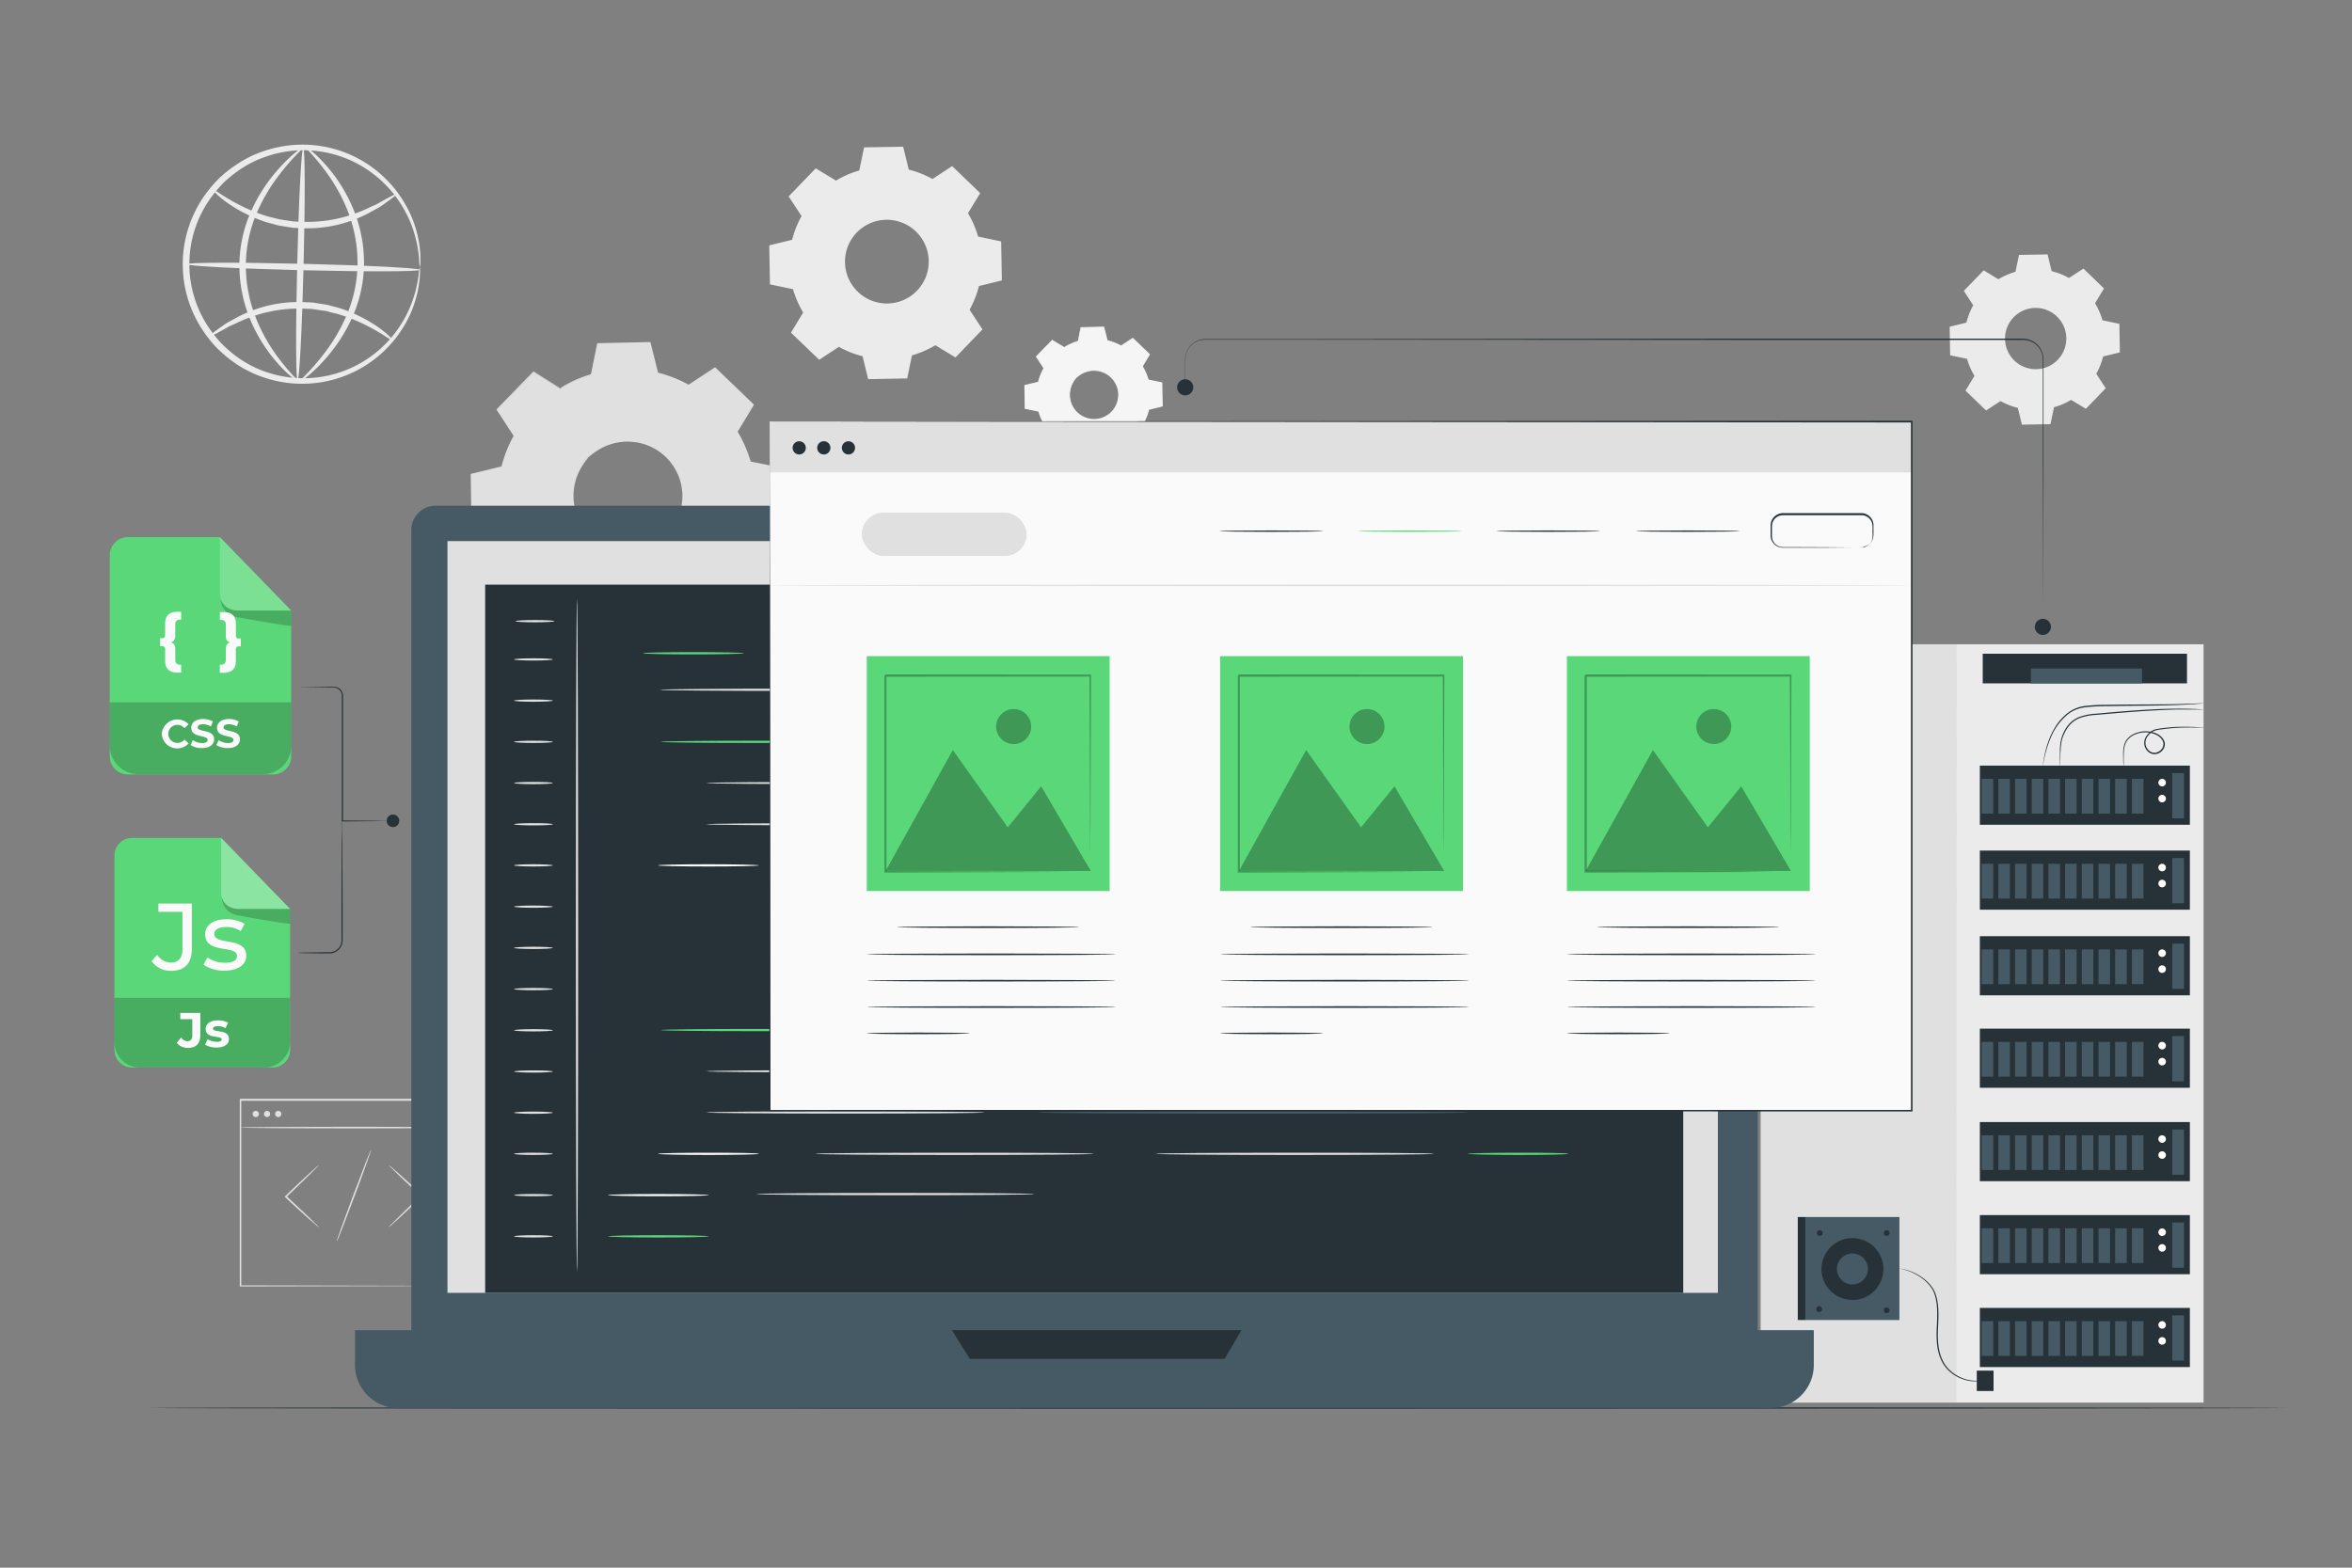 <svg xmlns="http://www.w3.org/2000/svg" viewBox="0 0 750 500"><rect x="0" y="0" width="750" height="500" fill="#808080" stroke="none"/><g id="freepik--background-complete--inject-145"><path d="M637.24,89.06a22.64,22.64,0,0,1,5.45-2.37l1.12-5.39,9.11-.16,1.31,5.35a22.31,22.31,0,0,1,5.53,2.17l4.6-3L670.91,92l-2.85,4.71a22.3,22.3,0,0,1,2.37,5.45l5.39,1.12.16,9.11-5.35,1.31a22.8,22.8,0,0,1-2.17,5.52l3,4.61-6.32,6.55-4.71-2.85a22.43,22.43,0,0,1-5.45,2.36l-1.12,5.39-9.11.16-1.31-5.35a22.09,22.09,0,0,1-5.52-2.17l-4.61,3-6.55-6.33,2.85-4.71a22,22,0,0,1-2.36-5.44l-5.39-1.12-.16-9.11,5.34-1.31a22.34,22.34,0,0,1,2.18-5.53l-3-4.6,6.33-6.55,4.7,2.85Zm4.86,12.13a9.77,9.77,0,1,0,13.82-.24A9.78,9.78,0,0,0,642.1,101.19Z" style="fill:#ebebeb"></path><path d="M339.35,110.72a18,18,0,0,1,4.39-1.91l.9-4.34,7.35-.13,1.05,4.31a18.06,18.06,0,0,1,4.46,1.75l3.71-2.43,5.28,5.1-2.3,3.8a17.61,17.61,0,0,1,1.91,4.39l4.35.9.13,7.35-4.31,1.05a18.09,18.09,0,0,1-1.76,4.46l2.44,3.71L361.84,144l-3.79-2.3a17.94,17.94,0,0,1-4.39,1.91l-.91,4.35-7.34.13-1.06-4.31A17.87,17.87,0,0,1,339.9,142l-3.72,2.44-5.28-5.11,2.3-3.79a18.33,18.33,0,0,1-1.91-4.39l-4.34-.91-.13-7.34,4.31-1.06a17.84,17.84,0,0,1,1.75-4.45l-2.43-3.72,5.1-5.28,3.8,2.3Zm3.91,9.78a7.88,7.88,0,1,0,11.14-.19A7.89,7.89,0,0,0,343.26,120.5Z" style="fill:#f5f5f5"></path><path d="M343.26,120.5a5.81,5.81,0,0,1,1.47-1.28,7.84,7.84,0,0,1,5.14-1.22,8,8,0,0,1,6.32,4.43,7.63,7.63,0,0,1,.71,2.21,7.26,7.26,0,0,1,.05,2.42A8,8,0,0,1,350.3,134a7.36,7.36,0,0,1-2.43,0,7.45,7.45,0,0,1-2.23-.63,8.14,8.14,0,0,1-3.29-2.72A8,8,0,0,1,341,127.2a7.79,7.79,0,0,1,1-5.18,5.94,5.94,0,0,1,1.23-1.52s-.47.52-1.08,1.6a7.91,7.91,0,0,0-.87,5.05,7.68,7.68,0,0,0,4.5,5.83,7.68,7.68,0,0,0,4.41.54,7.64,7.64,0,0,0,6.29-6.52,7.32,7.32,0,0,0,0-2.29,7.07,7.07,0,0,0-.67-2.1,7.69,7.69,0,0,0-6-4.29,7.87,7.87,0,0,0-5,1.05C343.76,120,343.3,120.55,343.26,120.5Z" style="fill:#f5f5f5"></path><path d="M339.35,110.72a1.34,1.34,0,0,1-.25-.13l-.73-.42-2.86-1.69h.09l-5.07,5.31,0-.14,2.44,3.7.05.07,0,.07a18.25,18.25,0,0,0-1.73,4.43l0,.08-.08,0-4.31,1.07.12-.16q.06,3.46.14,7.34l-.14-.17,4.35.89.11,0,0,.11a18.39,18.39,0,0,0,1.9,4.34l.06.1-.06.1-2.3,3.8,0-.25c1.66,1.6,3.45,3.33,5.29,5.09l-.26,0,3.71-2.44.11-.07.11.06a17.7,17.7,0,0,0,4.4,1.73l.13,0,0,.13c.34,1.35.7,2.83,1.06,4.31l-.21-.16,7.34-.14-.22.18c.29-1.37.6-2.85.91-4.34l0-.14.14,0a18,18,0,0,0,4.33-1.89h0l.12-.07.12.07,3.79,2.3-.28,0,5.1-5.28,0,.27-2.43-3.71-.08-.11.07-.12a17.59,17.59,0,0,0,1.73-4.4l0-.13.12,0,4.32-1-.17.21q-.06-3.76-.12-7.34l.17.2-4.35-.91-.12,0,0-.12A17.76,17.76,0,0,0,364,117l-.06-.1.06-.11,2.3-3.79,0,.24-5.27-5.12.22,0-3.72,2.43-.08,0-.09,0a18.49,18.49,0,0,0-4.41-1.75l-.09,0,0-.09c-.38-1.56-.72-3-1-4.31l.13.1-7.35.1.1-.08c-.37,1.73-.68,3.15-.93,4.34v0h0a19,19,0,0,0-3.36,1.29l-.79.42a1.12,1.12,0,0,1-.26.13l.24-.17c.17-.1.42-.25.78-.44a17.54,17.54,0,0,1,3.35-1.37l-.05.06c.24-1.19.52-2.62.87-4.35l0-.08h.08l7.34-.17h.11l0,.11,1.07,4.3-.11-.1a18.25,18.25,0,0,1,4.5,1.75h-.17c1.18-.78,2.4-1.59,3.71-2.44l.11-.08.1.1,5.29,5.09.11.1-.08.13-2.29,3.8v-.21a18.62,18.62,0,0,1,1.94,4.44l-.16-.14,4.35.9.16,0v.17c0,2.39.09,4.84.13,7.34v.17l-.17.05-4.31,1.06.16-.16a18.63,18.63,0,0,1-1.77,4.51v-.23l2.43,3.71.1.15-.12.13-5.1,5.28-.13.13-.15-.09-3.8-2.3h.23a18.35,18.35,0,0,1-4.44,1.93l.16-.17c-.31,1.49-.62,3-.91,4.34l0,.18h-.18l-7.35.13h-.17l-.05-.17c-.36-1.49-.72-3-1.05-4.31l.16.16a18.45,18.45,0,0,1-4.51-1.78H340l-3.71,2.43-.14.09-.12-.11-5.28-5.11-.11-.11.08-.14,2.3-3.79v.2a18.54,18.54,0,0,1-1.92-4.44l.15.13-4.35-.91-.14,0v-.14c0-2.58-.08-5-.11-7.35v-.13l.13,0,4.31-1-.1.11a18.06,18.06,0,0,1,1.78-4.49v.14l-2.42-3.72-.05-.08.07-.06,5.13-5.26,0,0,0,0,2.79,1.74c.31.19.55.34.72.46Z" style="fill:#f5f5f5"></path><path d="M133.91,85.2a10.72,10.72,0,0,1-.27-2.37,20.77,20.77,0,0,0-.32-2.85,26.59,26.59,0,0,0-.75-3.82,35.58,35.58,0,0,0-4-9.84,37,37,0,0,0-9.15-10.54,36.48,36.48,0,0,0-34.37-5.91,34.36,34.36,0,0,0-9.3,4.74A40.81,40.81,0,0,0,71.59,58a40,40,0,0,0-3.65,4.13,36.14,36.14,0,0,0-1,42.87,42.71,42.71,0,0,0,3.45,4.3,40.17,40.17,0,0,0,4,3.61,34.37,34.37,0,0,0,9,5.19,36.72,36.72,0,0,0,44.27-14.32,36.17,36.17,0,0,0,4.45-9.63,28.75,28.75,0,0,0,.93-3.79,19.79,19.79,0,0,0,.45-2.83,10.86,10.86,0,0,1,.39-2.35,10.37,10.37,0,0,1,0,2.39,16.65,16.65,0,0,1-.27,2.89,25.41,25.41,0,0,1-.77,3.9,34.91,34.91,0,0,1-4.24,10,37.8,37.8,0,0,1-25.9,17.51,38.15,38.15,0,0,1-20-2,36,36,0,0,1-9.58-5.41,43.15,43.15,0,0,1-4.26-3.78,42.16,42.16,0,0,1-3.65-4.52,38,38,0,0,1,1.1-45.25,42.19,42.19,0,0,1,3.87-4.34A42.83,42.83,0,0,1,74.66,53a35.93,35.93,0,0,1,9.82-4.93A38.2,38.2,0,0,1,104.57,47a37.84,37.84,0,0,1,25,18.74A35.08,35.08,0,0,1,133.35,76a27.5,27.5,0,0,1,.58,3.93,16.9,16.9,0,0,1,.12,2.9A10.29,10.29,0,0,1,133.91,85.2Z" style="fill:#ebebeb"></path><path d="M126.45,61.9c.08.12-.59.7-1.89,1.67l-2.4,1.72c-.48.33-1,.7-1.53,1l-1.83,1a42,42,0,0,1-21.92,5.52l-3.32-.14-3.19-.5c-.52-.09-1-.16-1.55-.26l-1.48-.4c-1-.27-2-.5-2.87-.79a48.37,48.37,0,0,1-9.3-4.29c-5-3-7.43-5.77-7.24-6s2.92,2.07,7.95,4.69A55.91,55.91,0,0,0,85,68.91c.89.26,1.82.46,2.76.7l1.43.35,1.48.23,3.05.45,3.16.12A45.39,45.39,0,0,0,118.15,66l1.85-.81c.57-.29,1.08-.61,1.58-.89l2.54-1.4C125.54,62.15,126.37,61.79,126.45,61.9Z" style="fill:#ebebeb"></path><path d="M66.8,107.24c-.09-.12.59-.7,1.88-1.67l2.4-1.72c.48-.32,1-.69,1.53-1l1.84-1a42.07,42.07,0,0,1,21.92-5.52l3.32.15,3.18.5c.52.09,1,.15,1.55.26l1.48.39c1,.27,1.95.5,2.87.8a48.39,48.39,0,0,1,9.3,4.28c5,3,7.43,5.77,7.24,6s-2.92-2.07-8-4.68a56.11,56.11,0,0,0-9.15-3.75c-.9-.26-1.83-.45-2.77-.7L104,99.18,102.53,99l-3-.45-3.17-.13a45.43,45.43,0,0,0-21.22,4.77l-1.86.8c-.57.3-1.08.62-1.57.89l-2.55,1.4C67.71,107,66.88,107.36,66.8,107.24Z" style="fill:#ebebeb"></path><path d="M133.89,86.07c0,.56-16.72.62-37.31.12s-37.27-1.37-37.25-1.93,16.71-.62,37.3-.12S133.9,85.5,133.89,86.07Z" style="fill:#ebebeb"></path><path d="M94.89,121.54c-.57,0-.62-16.71-.12-37.29S96.13,47,96.7,47s.62,16.7.12,37.29S95.45,121.55,94.89,121.54Z" style="fill:#ebebeb"></path><path d="M94.89,121.48c-.14.22-4.25-2.56-9-8.87a50.28,50.28,0,0,1-6.66-12.1A45.09,45.09,0,0,1,76.35,83.8a42.8,42.8,0,0,1,3.77-16.54A51.25,51.25,0,0,1,87.4,55.54c5-6.07,9.16-8.76,9.3-8.54s-3.55,3.28-8.16,9.43A56.14,56.14,0,0,0,81.85,68,43,43,0,0,0,78.4,83.84a45.41,45.41,0,0,0,2.61,16,53.87,53.87,0,0,0,6.07,11.91C91.4,118.13,95.1,121.26,94.89,121.48Z" style="fill:#ebebeb"></path><path d="M97.53,47c.14-.22,4.25,2.57,9,8.87A49.94,49.94,0,0,1,113.19,68a44.89,44.89,0,0,1,2.88,16.71,42.8,42.8,0,0,1-3.76,16.54A52,52,0,0,1,105,113c-5,6.07-9.17,8.76-9.31,8.54s3.55-3.28,8.16-9.43a56.14,56.14,0,0,0,6.69-11.58A42.77,42.77,0,0,0,114,84.66a45.19,45.19,0,0,0-2.61-16,53.87,53.87,0,0,0-6.07-11.91C101,50.37,97.33,47.24,97.53,47Z" style="fill:#ebebeb"></path><path d="M178.67,123.86a40.81,40.81,0,0,1,9.91-4.31l2-9.8,16.56-.29,2.38,9.73a40.33,40.33,0,0,1,10.05,4l8.37-5.49,11.92,11.51-5.19,8.56a40.74,40.74,0,0,1,4.31,9.9l9.8,2,.29,16.56-9.73,2.39a40.49,40.49,0,0,1-3.95,10l5.49,8.37L229.41,199l-8.56-5.19a40.71,40.71,0,0,1-9.9,4.3l-2,9.8-16.56.3L190,198.43a40.88,40.88,0,0,1-10.05-4L171.54,200l-11.92-11.5,5.19-8.56a40.39,40.39,0,0,1-4.3-9.91l-9.8-2-.3-16.56,9.73-2.38a40.33,40.33,0,0,1,4-10l-5.48-8.37,11.5-11.92,8.56,5.19Zm8.83,22.06a17.77,17.77,0,1,0,25.13-.44A17.77,17.77,0,0,0,187.5,145.92Z" style="fill:#e0e0e0"></path><path d="M187.5,145.92a13.39,13.39,0,0,1,3.31-2.9,17.64,17.64,0,0,1,11.59-2.74,17.85,17.85,0,0,1,7.88,2.8,18.09,18.09,0,0,1,6.37,7.18,16.73,16.73,0,0,1,1.62,5,17,17,0,0,1,.1,5.48,18.12,18.12,0,0,1-15,15.53,17.06,17.06,0,0,1-5.47.1,17.24,17.24,0,0,1-5-1.44,18.21,18.21,0,0,1-7.4-6.12,18,18,0,0,1-3.08-7.78,17.63,17.63,0,0,1,2.34-11.68,13.39,13.39,0,0,1,2.78-3.41c.1.08-1.07,1.17-2.44,3.61a17.7,17.7,0,0,0-2,11.37,17.41,17.41,0,0,0,10.15,13.15,17.39,17.39,0,0,0,10,1.22,17.24,17.24,0,0,0,14.18-14.69,16.06,16.06,0,0,0-.07-5.18,16.35,16.35,0,0,0-1.5-4.73A17.35,17.35,0,0,0,202.32,141a17.7,17.7,0,0,0-11.3,2.37C188.63,144.81,187.59,146,187.5,145.92Z" style="fill:#e0e0e0"></path><path d="M178.67,123.86s-.18-.09-.55-.29l-1.64-.95L170,118.81l.2,0-11.44,12,0-.32,5.52,8.34.1.15-.09.16a40.92,40.92,0,0,0-3.89,10l0,.19-.2.05-9.72,2.41.28-.35c.1,5.21.21,10.75.33,16.56l-.32-.39,9.8,2,.25,0,.07.25a40.3,40.3,0,0,0,4.28,9.79l.14.23-.14.23c-1.61,2.65-3.38,5.58-5.18,8.56l-.07-.56,11.93,11.49-.59-.05,8.37-5.5.24-.16.26.14a40.23,40.23,0,0,0,9.93,3.9l.29.07.07.29c.75,3.05,1.57,6.37,2.39,9.73l-.49-.38,16.56-.3-.49.4c.65-3.1,1.34-6.44,2-9.8l.06-.3.3-.09a40.32,40.32,0,0,0,9.77-4.24h0l.27-.16.26.16,8.55,5.19-.62.08,11.5-11.91-.06.63L235,178.93l-.16-.25.14-.27a39.86,39.86,0,0,0,3.91-9.92l.08-.29.29-.07,9.72-2.38-.37.48q-.13-8.47-.27-16.56l.37.45-9.8-2.05-.27-.06-.07-.26a40.28,40.28,0,0,0-4.25-9.81l-.13-.23.13-.22,5.21-8.55.07.52-11.9-11.53.49,0-8.39,5.46-.18.13-.2-.11a40.19,40.19,0,0,0-10-3.95l-.2-.05,0-.2c-.86-3.53-1.63-6.72-2.35-9.73l.29.23-16.56.22.22-.18c-.84,3.91-1.53,7.12-2.1,9.79l0,.1-.09,0a41.12,41.12,0,0,0-7.57,2.92l-1.79.93a4.49,4.49,0,0,1-.59.3s.19-.14.55-.38,1-.58,1.75-1a38.26,38.26,0,0,1,7.56-3.08l-.11.12c.53-2.68,1.18-5.89,2-9.82l0-.17h.18l16.56-.36h.24l.06.24c.75,3,1.54,6.18,2.42,9.72l-.25-.25a41,41,0,0,1,10.15,4h-.38l8.36-5.5.26-.18.22.22,11.94,11.48.25.24-.18.29-5.17,8.56v-.45a40.87,40.87,0,0,1,4.36,10l-.34-.33,9.8,2,.37.08v.37q.15,8.08.3,16.57v.38l-.38.1-9.72,2.39.36-.36a41,41,0,0,1-4,10.17l0-.52q2.72,4.16,5.49,8.37l.22.34-.28.29-11.5,11.92-.28.29-.35-.21-8.56-5.19h.52a41.21,41.21,0,0,1-10,4.35l.36-.38c-.71,3.36-1.4,6.7-2,9.8l-.08.39h-.4l-16.57.28H192l-.1-.39c-.82-3.35-1.63-6.68-2.38-9.72l.36.36a41.57,41.57,0,0,1-10.16-4l.5,0-8.38,5.48-.32.21-.27-.27-11.9-11.52-.26-.25.19-.31c1.81-3,3.58-5.9,5.2-8.55v.46a41.18,41.18,0,0,1-4.34-10l.32.3-9.8-2.06-.31-.07V168c-.08-5.81-.17-11.35-.25-16.56v-.29l.28-.07,9.73-2.36-.24.25a41,41,0,0,1,4-10.12v.31l-5.45-8.39-.11-.18.14-.14L170,118.56l.1-.1.11.07,6.3,3.92,1.62,1A3.91,3.91,0,0,1,178.67,123.86Z" style="fill:#e0e0e0"></path><path d="M266.57,57.6A30.4,30.4,0,0,1,274,54.37L275.54,47,288,46.79l1.79,7.3a30.65,30.65,0,0,1,7.55,3l6.28-4.12,8.95,8.64L308.66,68a30.4,30.4,0,0,1,3.23,7.44L319.25,77l.22,12.44-7.3,1.79a31,31,0,0,1-3,7.55l4.12,6.28L304.68,114l-6.43-3.89a30.4,30.4,0,0,1-7.44,3.23l-1.53,7.36-12.44.22-1.79-7.3a31,31,0,0,1-7.55-3l-6.28,4.12-9-8.64,3.89-6.43a30.4,30.4,0,0,1-3.23-7.44l-7.36-1.53-.22-12.44,7.3-1.79a30.65,30.65,0,0,1,3-7.55l-4.12-6.28,8.64-8.95,6.43,3.89Zm6.63,16.57a13.35,13.35,0,1,0,18.87-.33A13.35,13.35,0,0,0,273.2,74.17Z" style="fill:#ebebeb"></path><path d="M124,391.39a5.17,5.17,0,0,1,.76-.86l2.18-2.19c1.85-1.83,4.44-4.34,7.32-7.09l.07-.06v.37c-2.9-2.69-5.51-5.15-7.38-6.95l-2.19-2.15a5.44,5.44,0,0,1-.76-.83,4.29,4.29,0,0,1,.89.69l2.31,2c1.93,1.73,4.57,4.14,7.47,6.84l.2.18-.2.19-.06.06c-2.88,2.75-5.51,5.21-7.43,7l-2.29,2.08A5.06,5.06,0,0,1,124,391.39Z" style="fill:#e0e0e0"></path><path d="M101.63,371.63a6,6,0,0,1-.76.85l-2.18,2.19c-1.85,1.83-4.44,4.34-7.32,7.09l-.07.06v-.37c2.9,2.7,5.51,5.15,7.38,6.95l2.19,2.15a4.71,4.71,0,0,1,.76.84,5.24,5.24,0,0,1-.89-.7c-.63-.55-1.4-1.22-2.31-2-1.93-1.72-4.57-4.14-7.47-6.84l-.2-.18.2-.19.06-.06c2.88-2.75,5.51-5.21,7.43-7l2.29-2.07A4.51,4.51,0,0,1,101.63,371.63Z" style="fill:#e0e0e0"></path><path d="M107.37,396c-.13-.05,2.22-6.66,5.25-14.76s5.6-14.63,5.73-14.58-2.22,6.66-5.25,14.76S107.51,396.09,107.37,396Z" style="fill:#e0e0e0"></path><path d="M149.48,410.18s0-.38,0-1.11,0-1.79,0-3.17c0-2.8,0-6.86-.06-12,0-10.37-.06-25.18-.1-43.05l.21.22-72.85,0h0l.25-.26c0,21.47,0,41.73,0,59.37l-.23-.23,52.61.12,14.91.06,4,0,1,0h0l-1,0-3.92,0-14.86.06-52.75.12h-.23v-.23c0-17.64,0-37.9,0-59.37v-.25h.26l72.85,0h.21v.21c-.05,17.92-.09,32.78-.11,43.18,0,5.16,0,9.21-.06,12,0,1.36,0,2.41,0,3.14S149.48,410.18,149.48,410.18Z" style="fill:#e0e0e0"></path><path d="M150.05,359.62c0,.14-16.45.26-36.73.26s-36.73-.12-36.73-.26,16.44-.25,36.73-.25S150.05,359.48,150.05,359.62Z" style="fill:#e0e0e0"></path><path d="M82.57,355.29a1,1,0,1,1-2,0,1,1,0,0,1,2,0Z" style="fill:#e0e0e0"></path><ellipse cx="85.16" cy="355.29" rx="0.98" ry="0.98" style="fill:#e0e0e0"></ellipse><path d="M89.72,355.29a1,1,0,1,1-1-1A1,1,0,0,1,89.72,355.29Z" style="fill:#e0e0e0"></path></g><g id="freepik--Floor--inject-145"><path d="M729,449.07c0,.15-152.49.26-340.55.26s-340.57-.11-340.57-.26,152.45-.26,340.57-.26S729,448.93,729,449.07Z" style="fill:#263238"></path></g><g id="freepik--Server--inject-145"><rect x="623.72" y="205.49" width="78.95" height="241.86" transform="translate(1326.39 652.84) rotate(180)" style="fill:#ebebeb"></rect><polygon points="561.43 447.35 623.72 447.35 623.83 205.49 561.43 205.49 561.43 447.35" style="fill:#e0e0e0"></polygon><rect x="631.33" y="244.2" width="66.97" height="18.86" transform="translate(1329.63 507.25) rotate(180)" style="fill:#263238"></rect><rect x="692.68" y="246.57" width="3.75" height="14.43" transform="translate(1389.11 507.57) rotate(180)" style="fill:#455a64"></rect><path d="M688.26,249.6a1.2,1.2,0,1,0,1.19-1.19A1.2,1.2,0,0,0,688.26,249.6Z" style="fill:#fff"></path><path d="M688.26,254.7a1.2,1.2,0,1,0,1.19-1.19A1.19,1.19,0,0,0,688.26,254.7Z" style="fill:#fff"></path><rect x="679.81" y="248.41" width="3.69" height="11.09" transform="translate(1363.31 507.91) rotate(180)" style="fill:#455a64"></rect><rect x="674.49" y="248.41" width="3.69" height="11.09" transform="translate(1352.66 507.91) rotate(180)" style="fill:#455a64"></rect><rect x="669.17" y="248.41" width="3.69" height="11.09" transform="translate(1342.02 507.91) rotate(180)" style="fill:#455a64"></rect><rect x="663.84" y="248.41" width="3.69" height="11.09" transform="translate(1331.37 507.91) rotate(180)" style="fill:#455a64"></rect><rect x="658.52" y="248.41" width="3.69" height="11.09" transform="translate(1320.72 507.91) rotate(180)" style="fill:#455a64"></rect><rect x="653.2" y="248.41" width="3.69" height="11.09" transform="translate(1310.08 507.91) rotate(180)" style="fill:#455a64"></rect><rect x="647.87" y="248.41" width="3.69" height="11.09" transform="translate(1299.43 507.91) rotate(180)" style="fill:#455a64"></rect><rect x="642.55" y="248.41" width="3.69" height="11.09" transform="translate(1288.78 507.91) rotate(180)" style="fill:#455a64"></rect><rect x="637.23" y="248.41" width="3.69" height="11.09" transform="translate(1278.14 507.91) rotate(180)" style="fill:#455a64"></rect><rect x="631.9" y="248.41" width="3.69" height="11.09" transform="translate(1267.49 507.91) rotate(180)" style="fill:#455a64"></rect><rect x="631.33" y="271.29" width="66.97" height="18.86" transform="translate(1329.63 561.43) rotate(180)" style="fill:#263238"></rect><rect x="692.68" y="273.66" width="3.75" height="14.43" transform="translate(1389.11 561.74) rotate(180)" style="fill:#455a64"></rect><path d="M688.26,276.69a1.2,1.2,0,1,0,1.19-1.19A1.19,1.19,0,0,0,688.26,276.69Z" style="fill:#fff"></path><path d="M688.26,281.79a1.2,1.2,0,1,0,1.19-1.19A1.19,1.19,0,0,0,688.26,281.79Z" style="fill:#fff"></path><rect x="679.81" y="275.5" width="3.69" height="11.08" transform="translate(1363.31 562.08) rotate(180)" style="fill:#455a64"></rect><rect x="674.49" y="275.5" width="3.69" height="11.08" transform="translate(1352.66 562.08) rotate(180)" style="fill:#455a64"></rect><rect x="669.17" y="275.5" width="3.69" height="11.08" transform="translate(1342.02 562.08) rotate(180)" style="fill:#455a64"></rect><rect x="663.84" y="275.5" width="3.69" height="11.08" transform="translate(1331.37 562.08) rotate(180)" style="fill:#455a64"></rect><rect x="658.52" y="275.5" width="3.69" height="11.08" transform="translate(1320.72 562.08) rotate(180)" style="fill:#455a64"></rect><rect x="653.2" y="275.5" width="3.69" height="11.08" transform="translate(1310.08 562.08) rotate(180)" style="fill:#455a64"></rect><rect x="647.87" y="275.5" width="3.69" height="11.08" transform="translate(1299.43 562.08) rotate(180)" style="fill:#455a64"></rect><rect x="642.55" y="275.5" width="3.69" height="11.08" transform="translate(1288.78 562.08) rotate(180)" style="fill:#455a64"></rect><rect x="637.23" y="275.5" width="3.69" height="11.08" transform="translate(1278.14 562.08) rotate(180)" style="fill:#455a64"></rect><rect x="631.9" y="275.5" width="3.69" height="11.08" transform="translate(1267.49 562.08) rotate(180)" style="fill:#455a64"></rect><rect x="631.33" y="298.59" width="66.97" height="18.86" transform="translate(1329.63 616.04) rotate(180)" style="fill:#263238"></rect><rect x="692.68" y="300.96" width="3.75" height="14.43" transform="translate(1389.11 616.35) rotate(180)" style="fill:#455a64"></rect><path d="M688.26,304a1.2,1.2,0,1,0,1.19-1.2A1.2,1.2,0,0,0,688.26,304Z" style="fill:#fff"></path><path d="M688.26,309.09a1.2,1.2,0,1,0,1.19-1.19A1.2,1.2,0,0,0,688.26,309.09Z" style="fill:#fff"></path><rect x="679.81" y="302.8" width="3.69" height="11.08" transform="translate(1363.31 616.69) rotate(180)" style="fill:#455a64"></rect><rect x="674.49" y="302.8" width="3.69" height="11.08" transform="translate(1352.66 616.69) rotate(180)" style="fill:#455a64"></rect><rect x="669.17" y="302.8" width="3.69" height="11.08" transform="translate(1342.02 616.69) rotate(180)" style="fill:#455a64"></rect><rect x="663.84" y="302.8" width="3.69" height="11.08" transform="translate(1331.37 616.69) rotate(180)" style="fill:#455a64"></rect><rect x="658.52" y="302.8" width="3.69" height="11.08" transform="translate(1320.72 616.69) rotate(180)" style="fill:#455a64"></rect><rect x="653.2" y="302.8" width="3.69" height="11.08" transform="translate(1310.08 616.69) rotate(180)" style="fill:#455a64"></rect><rect x="647.87" y="302.8" width="3.69" height="11.08" transform="translate(1299.43 616.69) rotate(180)" style="fill:#455a64"></rect><rect x="642.55" y="302.8" width="3.69" height="11.08" transform="translate(1288.78 616.69) rotate(180)" style="fill:#455a64"></rect><rect x="637.23" y="302.8" width="3.69" height="11.08" transform="translate(1278.14 616.69) rotate(180)" style="fill:#455a64"></rect><rect x="631.9" y="302.8" width="3.69" height="11.08" transform="translate(1267.49 616.69) rotate(180)" style="fill:#455a64"></rect><rect x="631.33" y="328.09" width="66.97" height="18.86" transform="translate(1329.63 675.03) rotate(180)" style="fill:#263238"></rect><rect x="692.68" y="330.46" width="3.75" height="14.43" transform="translate(1389.11 675.34) rotate(180)" style="fill:#455a64"></rect><path d="M688.26,333.49a1.2,1.2,0,1,0,1.19-1.19A1.19,1.19,0,0,0,688.26,333.49Z" style="fill:#fff"></path><path d="M688.26,338.59a1.2,1.2,0,1,0,1.19-1.19A1.19,1.19,0,0,0,688.26,338.59Z" style="fill:#fff"></path><rect x="679.81" y="332.3" width="3.69" height="11.08" transform="translate(1363.31 675.68) rotate(180)" style="fill:#455a64"></rect><rect x="674.49" y="332.3" width="3.69" height="11.08" transform="translate(1352.66 675.68) rotate(180)" style="fill:#455a64"></rect><rect x="669.17" y="332.3" width="3.69" height="11.08" transform="translate(1342.02 675.68) rotate(180)" style="fill:#455a64"></rect><rect x="663.84" y="332.3" width="3.69" height="11.08" transform="translate(1331.37 675.68) rotate(180)" style="fill:#455a64"></rect><rect x="658.52" y="332.3" width="3.69" height="11.08" transform="translate(1320.72 675.68) rotate(180)" style="fill:#455a64"></rect><rect x="653.2" y="332.3" width="3.69" height="11.08" transform="translate(1310.08 675.68) rotate(180)" style="fill:#455a64"></rect><rect x="647.87" y="332.3" width="3.69" height="11.08" transform="translate(1299.43 675.68) rotate(180)" style="fill:#455a64"></rect><rect x="642.55" y="332.3" width="3.69" height="11.08" transform="translate(1288.78 675.68) rotate(180)" style="fill:#455a64"></rect><rect x="637.23" y="332.3" width="3.69" height="11.08" transform="translate(1278.14 675.68) rotate(180)" style="fill:#455a64"></rect><rect x="631.9" y="332.3" width="3.69" height="11.08" transform="translate(1267.49 675.68) rotate(180)" style="fill:#455a64"></rect><rect x="631.33" y="357.87" width="66.97" height="18.86" transform="translate(1329.63 734.6) rotate(180)" style="fill:#263238"></rect><rect x="692.68" y="360.24" width="3.75" height="14.43" transform="translate(1389.11 734.92) rotate(180)" style="fill:#455a64"></rect><path d="M688.26,363.28a1.2,1.2,0,1,0,1.19-1.19A1.19,1.19,0,0,0,688.26,363.28Z" style="fill:#fff"></path><path d="M688.26,368.38a1.2,1.2,0,1,0,1.19-1.19A1.19,1.19,0,0,0,688.26,368.38Z" style="fill:#fff"></path><rect x="679.81" y="362.09" width="3.69" height="11.08" transform="translate(1363.31 735.26) rotate(180)" style="fill:#455a64"></rect><rect x="674.49" y="362.09" width="3.69" height="11.08" transform="translate(1352.66 735.26) rotate(180)" style="fill:#455a64"></rect><rect x="669.17" y="362.09" width="3.69" height="11.08" transform="translate(1342.02 735.26) rotate(180)" style="fill:#455a64"></rect><rect x="663.84" y="362.09" width="3.69" height="11.08" transform="translate(1331.37 735.26) rotate(180)" style="fill:#455a64"></rect><rect x="658.52" y="362.09" width="3.69" height="11.08" transform="translate(1320.72 735.26) rotate(180)" style="fill:#455a64"></rect><rect x="653.2" y="362.09" width="3.69" height="11.08" transform="translate(1310.08 735.26) rotate(180)" style="fill:#455a64"></rect><rect x="647.87" y="362.09" width="3.69" height="11.08" transform="translate(1299.43 735.26) rotate(180)" style="fill:#455a64"></rect><rect x="642.55" y="362.09" width="3.69" height="11.08" transform="translate(1288.78 735.26) rotate(180)" style="fill:#455a64"></rect><rect x="637.23" y="362.09" width="3.69" height="11.08" transform="translate(1278.14 735.26) rotate(180)" style="fill:#455a64"></rect><rect x="631.9" y="362.09" width="3.69" height="11.08" transform="translate(1267.49 735.26) rotate(180)" style="fill:#455a64"></rect><rect x="631.33" y="417.16" width="66.97" height="18.86" transform="translate(1329.63 853.17) rotate(180)" style="fill:#263238"></rect><rect x="692.68" y="419.53" width="3.75" height="14.43" transform="translate(1389.11 853.48) rotate(180)" style="fill:#455a64"></rect><path d="M688.26,422.56a1.2,1.2,0,1,0,1.19-1.19A1.19,1.19,0,0,0,688.26,422.56Z" style="fill:#fff"></path><path d="M688.26,427.66a1.2,1.2,0,1,0,1.19-1.19A1.19,1.19,0,0,0,688.26,427.66Z" style="fill:#fff"></path><rect x="679.81" y="421.37" width="3.69" height="11.08" transform="translate(1363.31 853.82) rotate(180)" style="fill:#455a64"></rect><rect x="674.49" y="421.37" width="3.69" height="11.08" transform="translate(1352.66 853.82) rotate(180)" style="fill:#455a64"></rect><rect x="669.17" y="421.37" width="3.69" height="11.08" transform="translate(1342.02 853.82) rotate(180)" style="fill:#455a64"></rect><rect x="663.84" y="421.37" width="3.69" height="11.08" transform="translate(1331.37 853.82) rotate(180)" style="fill:#455a64"></rect><rect x="658.52" y="421.37" width="3.69" height="11.08" transform="translate(1320.72 853.82) rotate(180)" style="fill:#455a64"></rect><rect x="653.2" y="421.37" width="3.69" height="11.08" transform="translate(1310.08 853.82) rotate(180)" style="fill:#455a64"></rect><rect x="647.87" y="421.37" width="3.69" height="11.08" transform="translate(1299.43 853.82) rotate(180)" style="fill:#455a64"></rect><rect x="642.55" y="421.37" width="3.69" height="11.08" transform="translate(1288.78 853.82) rotate(180)" style="fill:#455a64"></rect><rect x="637.23" y="421.37" width="3.69" height="11.08" transform="translate(1278.14 853.82) rotate(180)" style="fill:#455a64"></rect><rect x="631.9" y="421.37" width="3.69" height="11.08" transform="translate(1267.49 853.82) rotate(180)" style="fill:#455a64"></rect><rect x="631.33" y="387.54" width="66.97" height="18.86" transform="translate(1329.63 793.94) rotate(180)" style="fill:#263238"></rect><rect x="692.68" y="389.91" width="3.75" height="14.43" transform="translate(1389.11 794.25) rotate(180)" style="fill:#455a64"></rect><path d="M688.26,393a1.2,1.2,0,1,0,1.19-1.2A1.2,1.2,0,0,0,688.26,393Z" style="fill:#fff"></path><path d="M688.26,398a1.2,1.2,0,1,0,1.19-1.19A1.2,1.2,0,0,0,688.26,398Z" style="fill:#fff"></path><rect x="679.81" y="391.75" width="3.69" height="11.08" transform="translate(1363.31 794.59) rotate(180)" style="fill:#455a64"></rect><rect x="674.49" y="391.75" width="3.69" height="11.08" transform="translate(1352.66 794.59) rotate(180)" style="fill:#455a64"></rect><rect x="669.17" y="391.75" width="3.69" height="11.08" transform="translate(1342.02 794.59) rotate(180)" style="fill:#455a64"></rect><rect x="663.84" y="391.75" width="3.69" height="11.08" transform="translate(1331.37 794.59) rotate(180)" style="fill:#455a64"></rect><rect x="658.52" y="391.75" width="3.69" height="11.08" transform="translate(1320.72 794.59) rotate(180)" style="fill:#455a64"></rect><rect x="653.2" y="391.75" width="3.69" height="11.08" transform="translate(1310.08 794.59) rotate(180)" style="fill:#455a64"></rect><rect x="647.87" y="391.75" width="3.69" height="11.08" transform="translate(1299.43 794.59) rotate(180)" style="fill:#455a64"></rect><rect x="642.55" y="391.75" width="3.69" height="11.08" transform="translate(1288.78 794.59) rotate(180)" style="fill:#455a64"></rect><rect x="637.23" y="391.75" width="3.69" height="11.08" transform="translate(1278.14 794.59) rotate(180)" style="fill:#455a64"></rect><rect x="631.9" y="391.75" width="3.69" height="11.08" transform="translate(1267.49 794.59) rotate(180)" style="fill:#455a64"></rect><path d="M656.88,244.2a2.45,2.45,0,0,0,.07-.58q0-.59.06-1.68c0-.73,0-1.62.09-2.65a16.77,16.77,0,0,1,.45-3.44,12.67,12.67,0,0,1,1.79-3.77,8.45,8.45,0,0,1,3.67-3,17.93,17.93,0,0,1,5.21-1.06l5.77-.5c7.9-.68,15.07-1.12,20.27-1.22,2.6,0,4.7,0,6.15,0l1.68,0a2.59,2.59,0,0,0,.58,0l-.58-.06-1.67-.1c-1.46-.06-3.56-.12-6.17-.11-5.2,0-12.39.41-20.3,1.1l-5.77.51a17.74,17.74,0,0,0-5.32,1.11,8.62,8.62,0,0,0-3.81,3.11,12.58,12.58,0,0,0-1.79,3.9,16.57,16.57,0,0,0-.4,3.51c0,1,0,1.92,0,2.65s0,1.25,0,1.67A3.79,3.79,0,0,0,656.88,244.2Z" style="fill:#263238"></path><path d="M677.2,244.2a3,3,0,0,0,0-.55c0-.41,0-.93,0-1.58s0-1.52.07-2.48a7.58,7.58,0,0,1,.83-3.11,6,6,0,0,1,3-2.33,8.46,8.46,0,0,1,4.42-.45,7.65,7.65,0,0,1,2.27.78,4.26,4.26,0,0,1,1.77,1.67,2.41,2.41,0,0,1,0,2.37,3.17,3.17,0,0,1-2,1.51,2.55,2.55,0,0,1-2.35-.68,3.37,3.37,0,0,1-.36-4.53,5,5,0,0,1,1.78-1.56,6.44,6.44,0,0,1,2.21-.57c.76-.12,1.49-.22,2.2-.29,1.43-.16,2.76-.26,4-.31,2.44-.09,4.42-.05,5.79-.05h1.57a3.93,3.93,0,0,0,.55,0,1.8,1.8,0,0,0-.54-.06l-1.58-.08c-1.36-.05-3.35-.13-5.8-.08-1.22,0-2.57.11-4,.25-.72.08-1.46.17-2.22.28-.39.06-.76.1-1.16.18a4.47,4.47,0,0,0-1.18.41,5.35,5.35,0,0,0-1.93,1.68,3.79,3.79,0,0,0,.4,5.07,3,3,0,0,0,2.73.78,3.55,3.55,0,0,0,2.29-1.72,2.82,2.82,0,0,0,0-2.76,4.76,4.76,0,0,0-1.94-1.84,7.69,7.69,0,0,0-2.41-.8,8.73,8.73,0,0,0-4.61.5,6.23,6.23,0,0,0-3.16,2.51,7.8,7.8,0,0,0-.79,3.24c-.06,1,0,1.82,0,2.5s0,1.17.06,1.58A2.39,2.39,0,0,0,677.2,244.2Z" style="fill:#263238"></path><path d="M651.41,244.2a3.53,3.53,0,0,0,.14-.63c.07-.41.19-1,.35-1.79a35.63,35.63,0,0,1,2-6.39,18.7,18.7,0,0,1,5.83-7.82,10.94,10.94,0,0,1,5.35-2,55.23,55.23,0,0,1,6.28-.34c8.65-.17,16.5-.13,22.17-.35,2.84-.1,5.13-.23,6.72-.34l1.82-.16a3.25,3.25,0,0,0,.63-.08,5.18,5.18,0,0,0-.64,0l-1.82.07c-1.59.06-3.88.15-6.72.21-5.67.14-13.51.06-22.17.22a54.44,54.44,0,0,0-6.33.35,11.29,11.29,0,0,0-5.52,2.14,17.06,17.06,0,0,0-3.69,3.89,22.37,22.37,0,0,0-2.18,4.13,32.23,32.23,0,0,0-1.86,6.47c-.14.78-.23,1.39-.28,1.81A6.07,6.07,0,0,0,651.41,244.2Z" style="fill:#263238"></path><rect x="632.25" y="208.5" width="65.13" height="9.45" transform="translate(1329.63 426.45) rotate(180)" style="fill:#263238"></rect><rect x="647.59" y="213.22" width="35.46" height="4.73" transform="translate(1330.65 431.18) rotate(180)" style="fill:#455a64"></rect><path d="M605.67,404.59c0,.05.72.12,2,.48a17.15,17.15,0,0,1,4.92,2.41,13.78,13.78,0,0,1,2.77,2.57,10.09,10.09,0,0,1,1.13,1.75,11.52,11.52,0,0,1,.71,2.1c.75,3,.52,6.41.37,10s.09,7.11,1.49,10a11.11,11.11,0,0,0,2.66,3.55,12.34,12.34,0,0,0,3.26,2.07,13.08,13.08,0,0,0,3.06.92,11.35,11.35,0,0,0,2.4.1,8.22,8.22,0,0,0,1.49-.24,2.5,2.5,0,0,0,.51-.15c0-.05-.71.17-2,.22a11.41,11.41,0,0,1-2.35-.17,12.84,12.84,0,0,1-3-.95,12.7,12.7,0,0,1-3.15-2.06,10.65,10.65,0,0,1-2.54-3.46c-1.34-2.77-1.57-6.23-1.42-9.77s.37-7-.42-10.08a11.82,11.82,0,0,0-.75-2.17,9.81,9.81,0,0,0-1.2-1.81,13.92,13.92,0,0,0-2.86-2.59,16.21,16.21,0,0,0-5-2.33,11.64,11.64,0,0,0-1.49-.28A2.94,2.94,0,0,0,605.67,404.59Z" style="fill:#263238"></path><rect x="630.35" y="437.16" width="5.35" height="6.5" transform="translate(1266.05 880.81) rotate(180)" style="fill:#263238"></rect><rect x="575.69" y="388.17" width="29.98" height="32.85" transform="translate(1181.37 809.18) rotate(180)" style="fill:#455a64"></rect><circle cx="590.68" cy="404.72" r="9.87" transform="translate(-8.3 797.05) rotate(-67.64)" style="fill:#263238"></circle><path d="M585.75,404.72a4.94,4.94,0,1,0,4.93-4.93A4.94,4.94,0,0,0,585.75,404.72Z" style="fill:#455a64"></path><path d="M600.7,393.27a.92.92,0,1,0,.92-.92A.92.92,0,0,0,600.7,393.27Z" style="fill:#263238"></path><circle cx="580.28" cy="393.27" r="0.92" style="fill:#263238"></circle><circle cx="580.08" cy="417.52" r="0.92" style="fill:#263238"></circle><path d="M600.7,417.9a.92.92,0,1,0,.92-.92A.92.92,0,0,0,600.7,417.9Z" style="fill:#263238"></path><rect x="573.27" y="388.17" width="2.42" height="32.85" transform="translate(1148.96 809.18) rotate(180)" style="fill:#263238"></rect></g><g id="freepik--Device--inject-145"><path d="M138.91,161.3H553.77a6.74,6.74,0,0,1,6.74,6.74V430.66a14.57,14.57,0,0,1-14.57,14.57H145.73a14.57,14.57,0,0,1-14.57-14.57V169.05A7.75,7.75,0,0,1,138.91,161.3Z" style="fill:#455a64"></path><path d="M113.21,424.23H578.38a0,0,0,0,1,0,0v11.12a13.72,13.72,0,0,1-13.72,13.72H126.93a13.72,13.72,0,0,1-13.72-13.72V424.23A0,0,0,0,1,113.21,424.23Z" style="fill:#455a64"></path><rect x="142.69" y="172.58" width="405.1" height="239.77" style="fill:#e0e0e0"></rect><polygon points="303.51 424.23 309.29 433.41 390.51 433.41 395.87 424.23 303.51 424.23" style="fill:#263238"></polygon><rect x="154.71" y="186.47" width="382.04" height="225.88" style="fill:#263238"></rect><path d="M184,405.73c-.2,0-.36-48.11-.36-107.44s.16-107.45.36-107.45.36,48.1.36,107.45S184.22,405.73,184,405.73Z" style="fill:#e0e0e0"></path><path d="M176.31,210.32c0,.19-2.78.35-6.2.35s-6.21-.16-6.21-.35,2.78-.36,6.21-.36S176.31,210.12,176.31,210.32Z" style="fill:#e0e0e0"></path><path d="M176.79,198.12c0,.2-2.78.36-6.21.36s-6.2-.16-6.2-.36,2.78-.36,6.2-.36S176.79,197.92,176.79,198.12Z" style="fill:#e0e0e0"></path><path d="M176.31,223.46c0,.2-2.78.36-6.2.36s-6.21-.16-6.21-.36,2.78-.36,6.21-.36S176.31,223.26,176.31,223.46Z" style="fill:#e0e0e0"></path><path d="M176.31,236.6c0,.2-2.78.36-6.2.36s-6.21-.16-6.21-.36,2.78-.36,6.21-.36S176.31,236.4,176.31,236.6Z" style="fill:#e0e0e0"></path><path d="M176.31,249.74c0,.2-2.78.36-6.2.36s-6.21-.16-6.21-.36,2.78-.35,6.21-.35S176.31,249.55,176.31,249.74Z" style="fill:#e0e0e0"></path><path d="M176.31,262.89c0,.2-2.78.36-6.2.36s-6.21-.16-6.21-.36,2.78-.36,6.21-.36S176.31,262.69,176.31,262.89Z" style="fill:#e0e0e0"></path><path d="M176.31,276c0,.2-2.78.36-6.2.36s-6.21-.16-6.21-.36,2.78-.36,6.21-.36S176.31,275.83,176.31,276Z" style="fill:#e0e0e0"></path><path d="M176.31,289.17c0,.2-2.78.36-6.2.36s-6.21-.16-6.21-.36,2.78-.35,6.21-.35S176.31,289,176.31,289.17Z" style="fill:#e0e0e0"></path><path d="M176.31,302.32c0,.19-2.78.35-6.2.35s-6.21-.16-6.21-.35,2.78-.36,6.21-.36S176.31,302.12,176.31,302.32Z" style="fill:#e0e0e0"></path><path d="M176.31,315.46c0,.2-2.78.36-6.2.36s-6.21-.16-6.21-.36,2.78-.36,6.21-.36S176.31,315.26,176.31,315.46Z" style="fill:#e0e0e0"></path><path d="M176.31,328.6c0,.2-2.78.36-6.2.36s-6.21-.16-6.21-.36,2.78-.36,6.21-.36S176.31,328.4,176.31,328.6Z" style="fill:#e0e0e0"></path><path d="M176.31,341.75c0,.19-2.78.35-6.2.35s-6.21-.16-6.21-.35,2.78-.36,6.21-.36S176.31,341.55,176.31,341.75Z" style="fill:#e0e0e0"></path><path d="M176.31,354.89c0,.2-2.78.36-6.2.36s-6.21-.16-6.21-.36,2.78-.36,6.21-.36S176.31,354.69,176.31,354.89Z" style="fill:#e0e0e0"></path><path d="M176.31,368c0,.2-2.78.36-6.2.36s-6.21-.16-6.21-.36,2.78-.36,6.21-.36S176.31,367.83,176.31,368Z" style="fill:#e0e0e0"></path><path d="M176.31,381.17c0,.2-2.78.36-6.2.36s-6.21-.16-6.21-.36,2.78-.35,6.21-.35S176.31,381,176.31,381.17Z" style="fill:#e0e0e0"></path><path d="M176.31,394.32c0,.2-2.78.36-6.2.36s-6.21-.16-6.21-.36,2.78-.36,6.21-.36S176.31,394.12,176.31,394.32Z" style="fill:#e0e0e0"></path><path d="M226.06,394.32c0,.2-7.21.36-16.11.36s-16.1-.16-16.1-.36,7.21-.36,16.1-.36S226.06,394.12,226.06,394.32Z" style="fill:#5AD879"></path><path d="M237.19,208.35c0,.2-7.21.36-16.1.36s-16.11-.16-16.11-.36,7.21-.36,16.11-.36S237.19,208.15,237.19,208.35Z" style="fill:#5AD879"></path><path d="M270.92,236.6c0,.2-13.5.36-30.13.36s-30.14-.16-30.14-.36,13.49-.36,30.14-.36S270.92,236.4,270.92,236.6Z" style="fill:#5AD879"></path><path d="M340.6,236.6c0,.2-13.49.36-30.13.36s-30.13-.16-30.13-.36,13.49-.36,30.13-.36S340.6,236.4,340.6,236.6Z" style="fill:#e0e0e0"></path><path d="M314,249.74c0,.2-19.88.36-44.41.36s-44.41-.16-44.41-.36,19.88-.35,44.41-.35S314,249.55,314,249.74Z" style="fill:#e0e0e0"></path><path d="M314,262.89c0,.2-19.88.36-44.41.36s-44.41-.16-44.41-.36,19.88-.36,44.41-.36S314,262.69,314,262.89Z" style="fill:#e0e0e0"></path><path d="M375.11,302.32c0,.19-19.89.35-44.41.35s-44.41-.16-44.41-.35,19.88-.36,44.41-.36S375.11,302.12,375.11,302.32Z" style="fill:#e0e0e0"></path><path d="M348.73,276c0,.2-19.89.36-44.41.36s-44.41-.16-44.41-.36,19.88-.36,44.41-.36S348.73,275.83,348.73,276Z" style="fill:#e0e0e0"></path><path d="M457.26,276c0,.2-19.88.36-44.41.36s-44.41-.16-44.41-.36,19.88-.36,44.41-.36S457.26,275.83,457.26,276Z" style="fill:#e0e0e0"></path><path d="M419.52,249.74c0,.2-19.89.36-44.41.36s-44.41-.16-44.41-.36,19.88-.35,44.41-.35S419.52,249.55,419.52,249.74Z" style="fill:#fafafa"></path><path d="M480.87,302.32c0,.19-19.89.35-44.41.35s-44.41-.16-44.41-.35,19.88-.36,44.41-.36S480.87,302.12,480.87,302.32Z" style="fill:#fafafa"></path><path d="M468.62,262.89c0,.2-30.88.36-69,.36s-69-.16-69-.36,30.87-.36,69-.36S468.62,262.69,468.62,262.89Z" style="fill:#455a64"></path><path d="M226.06,381.17c0,.2-7.21.36-16.11.36s-16.1-.16-16.1-.36,7.21-.35,16.1-.35S226.06,381,226.06,381.17Z" style="fill:#fafafa"></path><path d="M242,276c0,.2-7.21.36-16.11.36s-16.1-.16-16.1-.36,7.21-.36,16.1-.36S242,275.83,242,276Z" style="fill:#fafafa"></path><path d="M500.17,276c0,.2-7.21.36-16.1.36S468,276.23,468,276s7.21-.36,16.11-.36S500.17,275.83,500.17,276Z" style="fill:#5AD879"></path><path d="M270.92,328.53c0,.19-13.5.35-30.13.35s-30.14-.16-30.14-.35,13.49-.36,30.14-.36S270.92,328.33,270.92,328.53Z" style="fill:#5AD879"></path><path d="M340.6,328.53c0,.19-13.49.35-30.13.35s-30.13-.16-30.13-.35,13.49-.36,30.13-.36S340.6,328.33,340.6,328.53Z" style="fill:#e0e0e0"></path><path d="M314,341.67c0,.2-19.88.36-44.41.36s-44.41-.16-44.41-.36,19.88-.36,44.41-.36S314,341.47,314,341.67Z" style="fill:#e0e0e0"></path><path d="M314,354.81c0,.2-19.88.36-44.41.36s-44.41-.16-44.41-.36,19.88-.36,44.41-.36S314,354.61,314,354.81Z" style="fill:#e0e0e0"></path><path d="M348.73,368c0,.2-19.89.36-44.41.36s-44.41-.16-44.41-.36,19.88-.35,44.41-.35S348.73,367.76,348.73,368Z" style="fill:#e0e0e0"></path><path d="M457.26,368c0,.2-19.88.36-44.41.36s-44.41-.16-44.41-.36,19.88-.35,44.41-.35S457.26,367.76,457.26,368Z" style="fill:#e0e0e0"></path><path d="M329.92,380.84c0,.2-19.88.36-44.4.36s-44.42-.16-44.42-.36,19.88-.36,44.42-.36S329.92,380.64,329.92,380.84Z" style="fill:#e0e0e0"></path><path d="M299.19,220c0,.2-19.89.36-44.41.36s-44.41-.16-44.41-.36,19.88-.36,44.41-.36S299.19,219.83,299.19,220Z" style="fill:#e0e0e0"></path><path d="M419.52,341.67c0,.2-19.89.36-44.41.36s-44.41-.16-44.41-.36,19.88-.36,44.41-.36S419.52,341.47,419.52,341.67Z" style="fill:#fafafa"></path><path d="M468.62,354.81c0,.2-30.88.36-69,.36s-69-.16-69-.36,30.87-.36,69-.36S468.62,354.61,468.62,354.81Z" style="fill:#455a64"></path><path d="M242,368c0,.2-7.21.36-16.11.36s-16.1-.16-16.1-.36,7.21-.35,16.1-.35S242,367.76,242,368Z" style="fill:#fafafa"></path><path d="M500.17,368c0,.2-7.21.36-16.1.36S468,368.15,468,368s7.21-.35,16.11-.35S500.17,367.76,500.17,368Z" style="fill:#5AD879"></path></g><g id="freepik--Window--inject-145"><path d="M377.93,123.52s0-.32,0-1,0-1.6,0-2.84,0-2.8,0-4.62a7.2,7.2,0,0,1,.5-2.92,6.52,6.52,0,0,1,2.06-2.66,6.33,6.33,0,0,1,3.51-1.33c1.33,0,2.7,0,4.15,0l9.39,0,22.88,0L552.86,108l73,0H644.2a10.43,10.43,0,0,1,2,.12,6.62,6.62,0,0,1,5.31,5.32,10.59,10.59,0,0,1,.12,1.93v1.88c0,10,0,19.25,0,27.74,0,17-.06,30.66-.08,40.16,0,4.73,0,8.41,0,10.92,0,1.24,0,2.19,0,2.84s0,1,0,1,0-.33,0-1,0-1.6,0-2.84c0-2.51,0-6.19-.05-10.92,0-9.5,0-23.21-.08-40.16,0-8.49,0-17.77,0-27.74v-1.88a9.39,9.39,0,0,0-.11-1.85,6.19,6.19,0,0,0-5-5,10.12,10.12,0,0,0-1.92-.11H625.83l-73,0-132.52-.08-22.88,0-9.39,0c-1.44,0-2.83,0-4.13,0a6.24,6.24,0,0,0-3.41,1.27,6.42,6.42,0,0,0-2,2.57,7.13,7.13,0,0,0-.5,2.85q0,2.73,0,4.62c0,1.24,0,2.18,0,2.84S377.93,123.52,377.93,123.52Z" style="fill:#263238"></path><path d="M654,199.93a2.57,2.57,0,1,1-2.57-2.57A2.57,2.57,0,0,1,654,199.93Z" style="fill:#263238"></path><path d="M380.5,123.52a2.57,2.57,0,1,1-2.57-2.56A2.57,2.57,0,0,1,380.5,123.52Z" style="fill:#263238"></path><polygon points="245.51 134.43 245.51 354.22 443.03 354.22 467.6 354.22 609.62 354.22 609.62 134.43 245.51 134.43" style="fill:#fafafa"></polygon><rect x="245.51" y="134.43" width="364.11" height="16.25" style="fill:#e0e0e0"></rect><circle cx="254.85" cy="142.84" r="2.11" style="fill:#263238"></circle><path d="M264.81,142.84a2.11,2.11,0,1,1-2.11-2.11A2.11,2.11,0,0,1,264.81,142.84Z" style="fill:#263238"></path><circle cx="270.55" cy="142.84" r="2.11" style="fill:#263238"></circle><path d="M422,169.4c0,.12-7.43.22-16.59.22s-16.6-.1-16.6-.22,7.43-.22,16.6-.22S422,169.28,422,169.4Z" style="fill:#263238"></path><path d="M466.15,169.4c0,.12-7.43.22-16.6.22s-16.59-.1-16.59-.22,7.43-.22,16.59-.22S466.15,169.28,466.15,169.4Z" style="fill:#5AD879"></path><path d="M510.29,169.4c0,.12-7.43.22-16.59.22s-16.59-.1-16.59-.22,7.42-.22,16.59-.22S510.29,169.28,510.29,169.4Z" style="fill:#263238"></path><path d="M554.83,169.4c0,.12-7.43.22-16.59.22s-16.6-.1-16.6-.22,7.43-.22,16.6-.22S554.83,169.28,554.83,169.4Z" style="fill:#263238"></path><path d="M593.52,174.68s.28,0,.79-.14a3.65,3.65,0,0,0,1.91-1.17A3.58,3.58,0,0,0,597,172a7.23,7.23,0,0,0,.12-2c-.09-1.39.33-3.2-.93-4.52a3.56,3.56,0,0,0-2.36-1.16c-1,0-2,0-3,0l-6.76,0H568.52a3.53,3.53,0,0,0-3.1,1.9,3.7,3.7,0,0,0-.38,1.83v2a6.63,6.63,0,0,0,.12,1.86,3.4,3.4,0,0,0,.87,1.53,3.51,3.51,0,0,0,1.47.9,5.79,5.79,0,0,0,1.73.15l12.64.05,8.53.07,2.31,0,.61,0a.55.55,0,0,1,.2,0l-.2,0-.61,0-2.31,0-8.53.07-12.64,0a5.92,5.92,0,0,1-1.85-.17,3.91,3.91,0,0,1-1.65-1,3.94,3.94,0,0,1-1.12-2.71c0-.32,0-.65,0-1v-2a4.16,4.16,0,0,1,.43-2,4,4,0,0,1,3.49-2.14l15.48,0,6.76,0c1.06,0,2.06,0,3.07,0a3.82,3.82,0,0,1,2.57,1.3,3.73,3.73,0,0,1,1,2.43c0,.81,0,1.58,0,2.29a7.26,7.26,0,0,1-.16,2,3.76,3.76,0,0,1-.83,1.49,3.69,3.69,0,0,1-2,1.14A2.92,2.92,0,0,1,593.52,174.68Z" style="fill:#263238"></path><rect x="274.81" y="163.5" width="52.57" height="13.8" rx="6.9" style="fill:#e0e0e0"></rect><rect x="276.4" y="209.27" width="77.44" height="74.92" style="fill:#5AD879"></rect><g style="opacity:0.3"><polygon points="282.41 277.78 303.83 239.22 321.36 263.87 332 250.78 347.84 277.78 282.41 277.78"></polygon></g><g style="opacity:0.3"><path d="M328.82,231.72a5.58,5.58,0,1,1-5.57-5.57A5.58,5.58,0,0,1,328.82,231.72Z"></path></g><path d="M347.84,215.15l-65.42-.05-.38.38V232.3q0,8.26,0,16.15c0,10.49,0,20.41,0,29.54v.32h.32l47.52-.17,13.27-.08,3.47,0,.89,0h.28a1.14,1.14,0,0,0-.32,0l-.92,0-3.54,0-13.34-.08-47-.16c0-9,0-18.85,0-29.22V232.3q0-4.12,0-8.34v-8.12l64.75-.05c.06,18.57.12,34,.16,44.92,0,5.46.06,9.75.08,12.72,0,1.45,0,2.58,0,3.38,0,.36,0,.64,0,.87s0,.3,0,.31a1.45,1.45,0,0,0,0-.28c0-.21,0-.49,0-.84,0-.78,0-1.88,0-3.31,0-2.95,0-7.22.09-12.65,0-11,.09-26.64.16-45.44v-.32Z" style="opacity:0.3"></path><path d="M344.14,295.7c0,.14-13,.26-29.08.26S286,295.84,286,295.7s13-.26,29.08-.26S344.14,295.55,344.14,295.7Z" style="fill:#263238"></path><path d="M355.79,304.37c0,.15-17.77.27-39.68.27s-39.67-.12-39.67-.27,17.76-.26,39.67-.26S355.79,304.23,355.79,304.37Z" style="fill:#263238"></path><path d="M355.79,312.78c0,.14-17.77.26-39.68.26s-39.67-.12-39.67-.26,17.76-.26,39.67-.26S355.79,312.63,355.79,312.78Z" style="fill:#263238"></path><path d="M355.79,321.18c0,.14-17.77.26-39.68.26s-39.67-.12-39.67-.26,17.76-.26,39.67-.26S355.79,321,355.79,321.18Z" style="fill:#263238"></path><path d="M309.19,329.58c0,.14-7.34.26-16.38.26s-16.37-.12-16.37-.26,7.33-.26,16.37-.26S309.19,329.43,309.19,329.58Z" style="fill:#263238"></path><rect x="389.07" y="209.27" width="77.44" height="74.92" style="fill:#5AD879"></rect><g style="opacity:0.3"><polygon points="395.08 277.78 416.5 239.22 434.02 263.87 444.67 250.78 460.51 277.78 395.08 277.78"></polygon></g><g style="opacity:0.3"><path d="M441.49,231.72a5.58,5.58,0,1,1-5.57-5.57A5.58,5.58,0,0,1,441.49,231.72Z"></path></g><path d="M460.51,215.15l-65.42-.05-.38.38V232.3q0,8.26,0,16.15c0,10.49,0,20.41,0,29.54v.32h.32l47.52-.17,13.27-.08,3.47,0,.89,0h.28a1.14,1.14,0,0,0-.32,0l-.92,0-3.54,0-13.34-.08-47-.16c0-9,0-18.85,0-29.22V232.3q0-4.12,0-8.34v-8.12l64.75-.05c.06,18.57.12,34,.16,44.92,0,5.46.06,9.75.08,12.72,0,1.45,0,2.58,0,3.38,0,.36,0,.64,0,.87s0,.3,0,.31a1.45,1.45,0,0,0,0-.28c0-.21,0-.49,0-.84,0-.78,0-1.88,0-3.31,0-2.95.05-7.22.09-12.65,0-11,.09-26.64.16-45.44v-.32Z" style="opacity:0.3"></path><path d="M456.81,295.7c0,.14-13,.26-29.08.26s-29.08-.12-29.08-.26,13-.26,29.08-.26S456.81,295.55,456.81,295.7Z" style="fill:#263238"></path><path d="M468.46,304.37c0,.15-17.77.27-39.68.27s-39.67-.12-39.67-.27,17.76-.26,39.67-.26S468.46,304.23,468.46,304.37Z" style="fill:#263238"></path><path d="M468.46,312.78c0,.14-17.77.26-39.68.26s-39.67-.12-39.67-.26,17.76-.26,39.67-.26S468.46,312.63,468.46,312.78Z" style="fill:#263238"></path><path d="M468.46,321.18c0,.14-17.77.26-39.68.26s-39.67-.12-39.67-.26,17.76-.26,39.67-.26S468.46,321,468.46,321.18Z" style="fill:#263238"></path><path d="M421.86,329.58c0,.14-7.34.26-16.38.26s-16.37-.12-16.37-.26,7.33-.26,16.37-.26S421.86,329.43,421.86,329.58Z" style="fill:#263238"></path><rect x="499.65" y="209.27" width="77.44" height="74.92" style="fill:#5AD879"></rect><g style="opacity:0.3"><polygon points="505.65 277.78 527.08 239.22 544.6 263.87 555.25 250.78 571.09 277.78 505.65 277.78"></polygon></g><g style="opacity:0.3"><path d="M552.06,231.72a5.57,5.57,0,1,1-5.57-5.57A5.57,5.57,0,0,1,552.06,231.72Z"></path></g><path d="M571.09,215.15l-65.43-.05-.37.38V232.3q0,8.26,0,16.15c0,10.49,0,20.41,0,29.54v.32h.32l47.52-.17,13.27-.08,3.48,0,.88,0h.29a1.27,1.27,0,0,0-.32,0l-.92,0-3.54,0L553,277.83l-47-.16c0-9,0-18.85,0-29.22q0-7.87,0-16.15V215.84l64.75-.05c.07,18.57.12,34,.16,44.92,0,5.46.07,9.75.09,12.72,0,1.45,0,2.58,0,3.38,0,.36,0,.64,0,.87a2.08,2.08,0,0,0,0,.31s0-.09,0-.28,0-.49,0-.84c0-.78,0-1.88,0-3.31,0-2.95.05-7.22.08-12.65,0-11,.1-26.64.17-45.44v-.32Z" style="opacity:0.3"></path><path d="M567.38,295.7c0,.14-13,.26-29.07.26s-29.08-.12-29.08-.26,13-.26,29.08-.26S567.38,295.55,567.38,295.7Z" style="fill:#263238"></path><path d="M579,304.37c0,.15-17.76.27-39.67.27s-39.67-.12-39.67-.27,17.76-.26,39.67-.26S579,304.23,579,304.37Z" style="fill:#263238"></path><path d="M579,312.78c0,.14-17.76.26-39.67.26s-39.67-.12-39.67-.26,17.76-.26,39.67-.26S579,312.63,579,312.78Z" style="fill:#263238"></path><path d="M579,321.18c0,.14-17.76.26-39.67.26s-39.67-.12-39.67-.26,17.76-.26,39.67-.26S579,321,579,321.18Z" style="fill:#263238"></path><path d="M532.43,329.58c0,.14-7.33.26-16.37.26s-16.37-.12-16.37-.26,7.32-.26,16.37-.26S532.43,329.43,532.43,329.58Z" style="fill:#263238"></path><path d="M609.62,186.7c0,.14-81.45.26-181.89.26s-181.91-.12-181.91-.26,81.43-.26,181.91-.26S609.62,186.56,609.62,186.7Z" style="fill:#e0e0e0"></path><path d="M245.51,134.43l364.11-.25h.24v.25c0,67.61,0,141.91,0,219.76v.29h-.26l-364.11-.06h-.2v-.2c.12-134.65.2-218.15.2-219.79,0,1.64.08,85.14.21,219.79l-.21-.21L609.62,354l-.26.26v0c0-77.85,0-152.15,0-219.76l.24.24Z" style="fill:#263238"></path></g><g id="freepik--Documents--inject-145"><path d="M87.07,247H40.79A5.79,5.79,0,0,1,35,241.17V177.11a5.79,5.79,0,0,1,5.79-5.79H70.14l22.72,23.42v46.43A5.79,5.79,0,0,1,87.07,247Z" style="fill:#5AD879"></path><g style="opacity:0.2"><path d="M35,224H92.86a0,0,0,0,1,0,0v13.93a9,9,0,0,1-9,9H44.15A9.15,9.15,0,0,1,35,237.81V224a0,0,0,0,1,0,0Z"></path></g><g style="opacity:0.2"><path d="M70.14,171.32v18a5.39,5.39,0,0,0,5.39,5.39H92.86Z" style="fill:#fff"></path></g><g style="opacity:0.2"><path d="M70.38,190.93s-.23,4.37,4.75,5.81a3.9,3.9,0,0,0,.57.13c2.26.4,17.16,3.06,17.16,2.71v-4.84H75.53S71.2,194.59,70.38,190.93Z"></path></g><path d="M51.57,234A5,5,0,0,1,60.15,231l-1.33,1.23a2.93,2.93,0,0,0-2.27-1.05,2.88,2.88,0,0,0,0,5.76,2.88,2.88,0,0,0,2.27-1.07l1.33,1.24A4.95,4.95,0,0,1,51.57,234Z" style="fill:#fafafa"></path><path d="M60.77,237.62l.7-1.57a5.24,5.24,0,0,0,3,.94c1.24,0,1.74-.41,1.74-1,0-1.69-5.23-.53-5.23-3.87,0-1.53,1.23-2.8,3.79-2.8a6.08,6.08,0,0,1,3.12.79l-.64,1.58a5.15,5.15,0,0,0-2.49-.7c-1.24,0-1.71.46-1.71,1,0,1.65,5.23.51,5.23,3.81,0,1.51-1.25,2.79-3.82,2.79A6.35,6.35,0,0,1,60.77,237.62Z" style="fill:#fafafa"></path><path d="M69,237.62l.71-1.57a5.24,5.24,0,0,0,3,.94c1.24,0,1.74-.41,1.74-1,0-1.69-5.24-.53-5.24-3.87,0-1.53,1.24-2.8,3.8-2.8a6.1,6.1,0,0,1,3.12.79l-.64,1.58a5.16,5.16,0,0,0-2.5-.7c-1.23,0-1.71.46-1.71,1,0,1.65,5.24.51,5.24,3.81,0,1.51-1.25,2.79-3.82,2.79A6.41,6.41,0,0,1,69,237.62Z" style="fill:#fafafa"></path><path d="M54.5,204.89c1,.29,1.39.88,1.39,2.31v3.31A1.36,1.36,0,0,0,57.4,212h.37v2.52h-1.2c-2.58,0-3.91-1.32-3.91-3.7v-3.74c0-.66-.35-1-.9-1h-.69v-2.53h.69c.55,0,.9-.31.9-1v-3.74c0-2.38,1.33-3.7,3.91-3.7h1.2v2.52H57.4a1.36,1.36,0,0,0-1.51,1.53v3.31C55.89,204,55.46,204.6,54.5,204.89Z" style="fill:#fafafa"></path><path d="M76.79,203.62v2.53h-.68a.85.85,0,0,0-.91,1v3.74c0,2.38-1.32,3.7-3.91,3.7h-1.2V212h.38A1.36,1.36,0,0,0,72,210.51V207.2c0-1.43.43-2,1.38-2.31-1-.29-1.38-.89-1.38-2.32v-3.31a1.36,1.36,0,0,0-1.51-1.53h-.38v-2.52h1.2c2.59,0,3.91,1.32,3.91,3.7v3.74a.85.85,0,0,0,.91,1Z" style="fill:#fafafa"></path><path d="M123.23,261.79a4.49,4.49,0,0,1-1,.07l-2.83.05-10.25.09H109v-.22c0-5.67,0-12.72,0-20.36,0-4.75,0-9.28,0-13.41,0-2.05,0-4,0-5.85a2.64,2.64,0,0,0-.88-2.21,2.89,2.89,0,0,0-2.15-.66l-7.38-.08-2-.05a2.93,2.93,0,0,1-.7,0,2.93,2.93,0,0,1,.7-.05l2,0,7.38-.08a3.26,3.26,0,0,1,2.42.71,3.1,3.1,0,0,1,1,2.52c0,1.84,0,3.8,0,5.85,0,4.13,0,8.66,0,13.41,0,7.64,0,14.69,0,20.36l-.21-.21,10.25.09,2.83.06A6.34,6.34,0,0,1,123.23,261.79Z" style="fill:#263238"></path><path d="M95.06,303.84a1.88,1.88,0,0,1,.56,0l1.6-.05,5.9-.08c1.24-.08,2.67.21,3.88-.52a3.85,3.85,0,0,0,1.89-3.74c0-3.3,0-6.92,0-10.71,0-7.57.06-14.42.08-19.46,0-2.44.06-4.44.08-5.9,0-.65,0-1.18,0-1.6a3.48,3.48,0,0,1,0-.56,2.05,2.05,0,0,1,.06.56c0,.42,0,.95,0,1.6,0,1.46,0,3.46.08,5.9,0,5,.05,11.89.07,19.46,0,3.79,0,7.41,0,10.71a6,6,0,0,1-.08,1.26,4,4,0,0,1-.42,1.17,4.16,4.16,0,0,1-3.79,2.21l-2,0-5.9-.08-1.6-.05A1.88,1.88,0,0,1,95.06,303.84Z" style="fill:#263238"></path><path d="M127.31,261.79a2,2,0,1,1-2-2A2,2,0,0,1,127.31,261.79Z" style="fill:#263238"></path><path d="M86.92,340.47H42.1a5.61,5.61,0,0,1-5.61-5.61v-62a5.61,5.61,0,0,1,5.61-5.61H70.52l22,22.68v45A5.61,5.61,0,0,1,86.92,340.47Z" style="fill:#5AD879"></path><g style="opacity:0.2"><path d="M36.49,318.24h56a0,0,0,0,1,0,0v14a8.21,8.21,0,0,1-8.21,8.21H44.58a8.09,8.09,0,0,1-8.09-8.09V318.24A0,0,0,0,1,36.49,318.24Z"></path></g><path d="M56.35,332.58l1.41-1.69a2.5,2.5,0,0,0,2,1.2c1,0,1.56-.61,1.56-1.81v-5.22H57.49v-2h6.38v7.11c0,2.71-1.37,4.05-3.95,4.05A4.43,4.43,0,0,1,56.35,332.58Z" style="fill:#fafafa"></path><path d="M65.38,333.2l.82-1.75a5.71,5.71,0,0,0,2.93.82c1.13,0,1.55-.3,1.55-.77,0-1.38-5.09,0-5.09-3.34,0-1.6,1.44-2.73,3.9-2.73a6.92,6.92,0,0,1,3.24.74l-.81,1.74a4.84,4.84,0,0,0-2.43-.63c-1.1,0-1.57.35-1.57.79,0,1.44,5.09,0,5.09,3.36,0,1.57-1.45,2.68-4,2.68A7.24,7.24,0,0,1,65.38,333.2Z" style="fill:#fafafa"></path><path d="M48.36,306.57l1.76-2.06A5.27,5.27,0,0,0,54.54,307c2.39,0,3.64-1.46,3.64-4.3V290.82H50.51v-2.64H61.17v14.4c0,4.72-2.3,7.05-6.63,7.05A7.39,7.39,0,0,1,48.36,306.57Z" style="fill:#fafafa"></path><path d="M64.9,307.69l1.22-2.3a10.29,10.29,0,0,0,5.63,1.67c2.7,0,3.82-.82,3.82-2.18,0-3.61-10.15-.49-10.15-6.88,0-2.88,2.57-4.82,6.69-4.82A11.68,11.68,0,0,1,78,294.64l-1.24,2.3a8.37,8.37,0,0,0-4.64-1.27c-2.54,0-3.78.94-3.78,2.21,0,3.79,10.18.7,10.18,6.94,0,2.91-2.67,4.75-6.94,4.75A11.54,11.54,0,0,1,64.9,307.69Z" style="fill:#fafafa"></path><g style="opacity:0.3"><path d="M70.52,267.21v17.46a5.22,5.22,0,0,0,5.22,5.22H92.53Z" style="fill:#fff"></path></g><g style="opacity:0.2"><path d="M70.75,286.2a5.8,5.8,0,0,0,4.6,5.63l.55.13c2.19.39,16.63,3,16.63,2.62v-4.69H75.74S71.55,289.75,70.75,286.2Z"></path></g></g></svg>